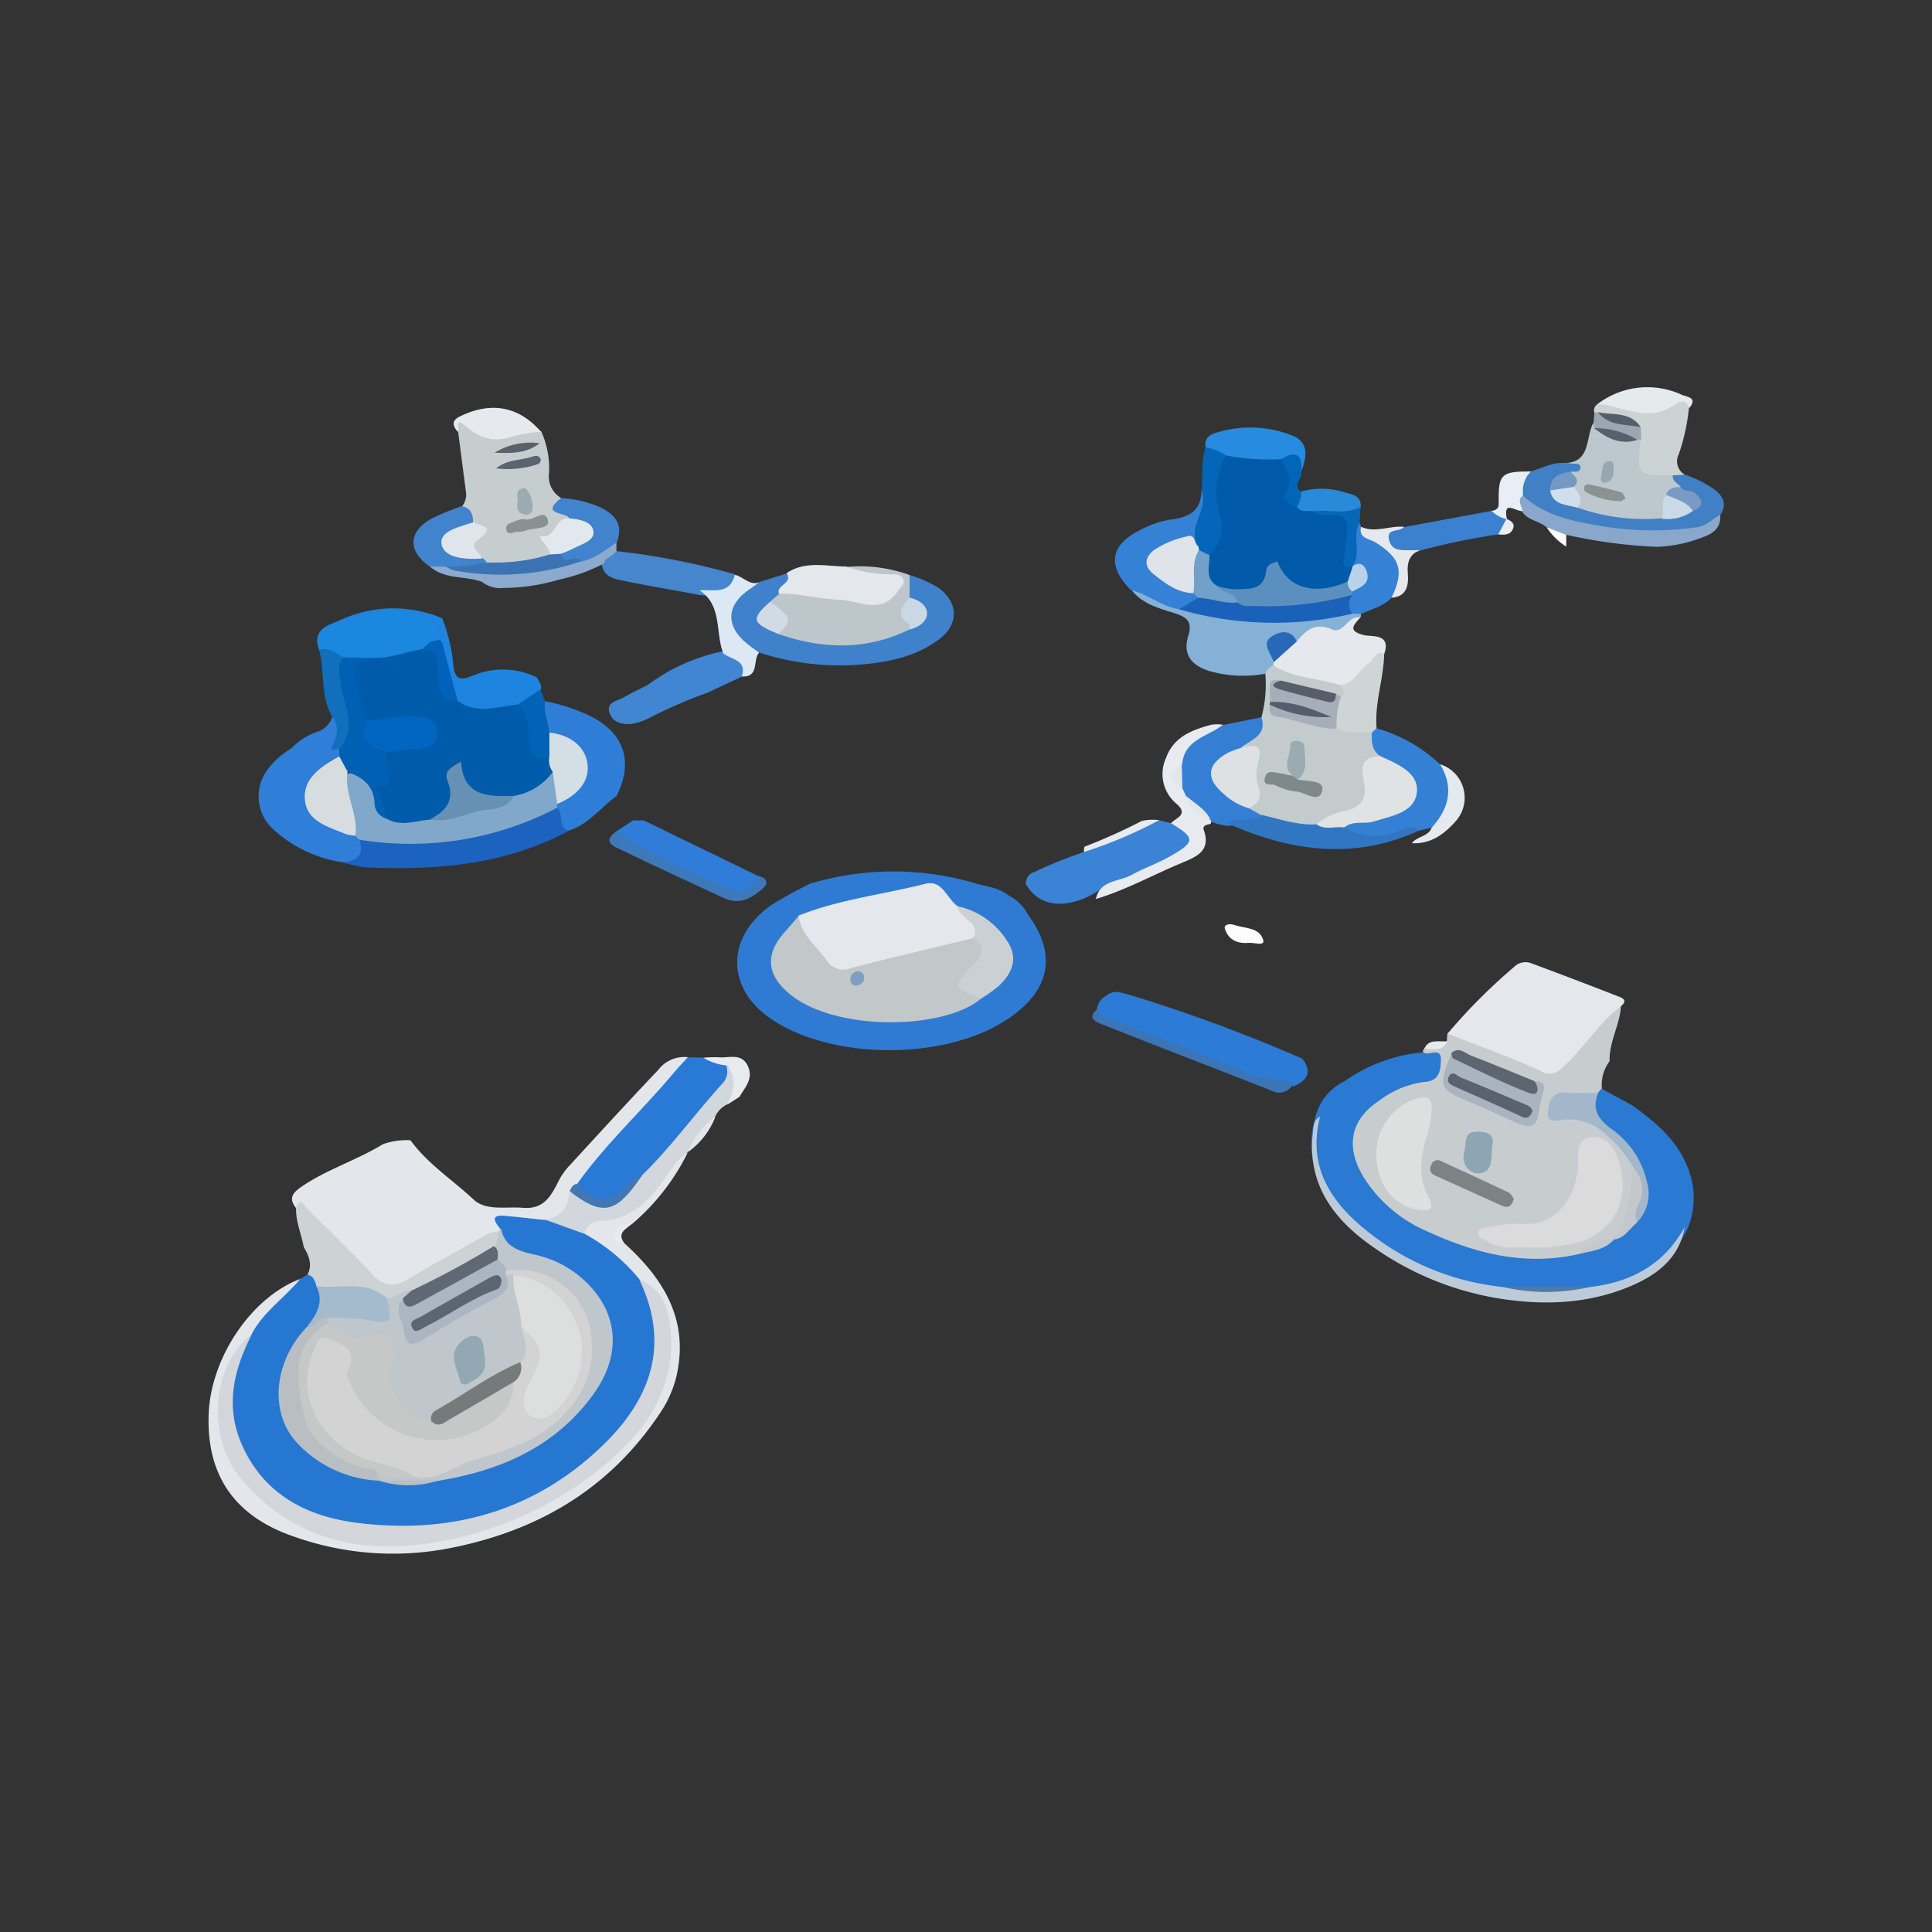 <svg id="Слой_1" data-name="Слой 1" xmlns="http://www.w3.org/2000/svg" viewBox="0 0 250 250"><rect x="0" y="0" width="250" height="250" fill="#333333" stroke="none"/><defs><style>.cls-1{fill:#e3e7eb;}.cls-2{fill:#2f7bd3;}.cls-3{fill:#c3cbcd;}.cls-4{fill:#c5cdcf;}.cls-5{fill:#3f81cb;}.cls-6{fill:#bdc6ca;}.cls-7{fill:#85b1d7;}.cls-8{fill:#3a83d5;}.cls-9{fill:#bcc8cd;}.cls-10{fill:#4180c4;}.cls-11{fill:#347fd4;}.cls-12{fill:#4186d2;}.cls-13{fill:#3581d5;}.cls-14{fill:#e4e8ec;}.cls-15{fill:#2f7dd9;}.cls-16{fill:#ccd3d4;}.cls-17{fill:#e7eaee;}.cls-18{fill:#89a7ca;}.cls-19{fill:#4586cd;}.cls-20{fill:#3b81cf;}.cls-21{fill:#278cdf;}.cls-22{fill:#3581d6;}.cls-23{fill:#4283cd;}.cls-24{fill:#0466b8;}.cls-25{fill:#e6e9ed;}.cls-26{fill:#dce9f4;}.cls-27{fill:#e5eaec;}.cls-28{fill:#8baacd;}.cls-29{fill:#298ad9;}.cls-30{fill:#e5e8ec;}.cls-31{fill:#e7eef5;}.cls-32{fill:#0666b8;}.cls-33{fill:#0165b9;}.cls-34{fill:#9ca6b3;}.cls-35{fill:#c7cdcf;}.cls-36{fill:#e4e7eb;}.cls-37{fill:#297ad6;}.cls-38{fill:#2f7ed7;}.cls-39{fill:#2c7bd6;}.cls-40{fill:#cdd3d5;}.cls-41{fill:#3480d4;}.cls-42{fill:#1b88e0;}.cls-43{fill:#1d85df;}.cls-44{fill:#cfd4d5;}.cls-45{fill:#126fbc;}.cls-46{fill:#e5eaef;}.cls-47{fill:#fcfcfc;}.cls-48{fill:#2a79d2;}.cls-49{fill:#2677d2;}.cls-50{fill:#bfc7cc;}.cls-51{fill:#d2d7dd;}.cls-52{fill:#4277b3;}.cls-53{fill:#2e7ed7;}.cls-54{fill:#3d79b9;}.cls-55{fill:#0163b6;}.cls-56{fill:#c2c7c9;}.cls-57{fill:#cad0d4;}.cls-58{fill:#e0e3e4;}.cls-59{fill:#3176c3;}.cls-60{fill:#dde1e3;}.cls-61{fill:#a5aeb9;}.cls-62{fill:#80898a;}.cls-63{fill:#565e6a;}.cls-64{fill:#9aabb2;}.cls-65{fill:#545d6a;}.cls-66{fill:#3c73b3;}.cls-67{fill:#e2e9ee;}.cls-68{fill:#dee6ec;}.cls-69{fill:#8b9191;}.cls-70{fill:#9aabb1;}.cls-71{fill:#596371;}.cls-72{fill:#59626a;}.cls-73{fill:#d0dbe6;}.cls-74{fill:#cad8e4;}.cls-75{fill:#1a61ba;}.cls-76{fill:#2869b7;}.cls-77{fill:#cadae7;}.cls-78{fill:#d0deee;}.cls-79{fill:#8b9292;}.cls-80{fill:#7a99c3;}.cls-81{fill:#7599c5;}.cls-82{fill:#56616e;}.cls-83{fill:#97a7ae;}.cls-84{fill:#e0e6ea;}.cls-85{fill:#dfe4ea;}.cls-86{fill:#71a1ca;}.cls-87{fill:#555f6b;}.cls-88{fill:#005aaa;}.cls-89{fill:#5a8fbf;}.cls-90{fill:#b8d2e9;}.cls-91{fill:#dadbda;}.cls-92{fill:#dedfdf;}.cls-93{fill:#aab4c0;}.cls-94{fill:#a2b7ca;}.cls-95{fill:#7d8384;}.cls-96{fill:#5c6570;}.cls-97{fill:#8ea6b3;}.cls-98{fill:#c4c8cc;}.cls-99{fill:#1b63bf;}.cls-100{fill:#81a8ca;}.cls-101{fill:#0061b4;}.cls-102{fill:#d7dce1;}.cls-103{fill:#3c75b5;}.cls-104{fill:#a4bacd;}.cls-105{fill:#5f6875;}.cls-106{fill:#005bab;}.cls-107{fill:#0062ba;}.cls-108{fill:#bdcbd9;}.cls-109{fill:#537aa0;}.cls-110{fill:#d3d6db;}.cls-111{fill:#b9bec3;}.cls-112{fill:#d3d3d3;}.cls-113{fill:#c6c8c7;}.cls-114{fill:#acb6c2;}.cls-115{fill:#d4dee5;}.cls-116{fill:#809dc2;}.cls-117{fill:#5a6270;}.cls-118{fill:#6691b4;}.cls-119{fill:#0066c1;}.cls-120{fill:#dddede;}.cls-121{fill:#757b7a;}.cls-122{fill:#92a8b2;}.cls-123{fill:#5c6672;}</style></defs><title>service-it-infrastructure</title><path class="cls-1" d="M38.26,156.27c-1-1.34-.26-2,.85-2.78,3.28-2.2,7.09-3.38,10.44-5.43a9.05,9.05,0,0,1,3.57-.51c2.22,3.07,5.44,5.11,8.15,7.66,1.6,1.51,4.19.9,6.39,1.08,2.9.24,3.75-1.77,4.78-3.77a8.63,8.63,0,0,1,1.37-1.82c3.77-4.11,7.54-8.23,11.38-12.27A4.22,4.22,0,0,1,89,136.8c.24,1.36-.93,1.89-1.61,2.69-4,4.73-8.46,9-12.25,14a2.5,2.5,0,0,0-.92,1.44,4.1,4.1,0,0,1-3.53,3.47c-1.26.17-2.45-.34-3.68-.39-.77,0-1.75-.36-1.88.94a1.33,1.33,0,0,1-.61.83c-3.74,1.81-7.22,4.08-10.89,6-3.19,1.67-3.75,1.59-6.41-.93C44.22,162,41.65,158.7,38.26,156.27Z"/><path class="cls-2" d="M133,118.32c3.68,5,3,9.52-2.07,13.18-8,5.82-23.52,5.86-31.52.09-5.48-4-5.36-10.4.35-14.44a50,50,0,0,1,5.12-2.82,37.46,37.46,0,0,1,21.43,0c1.46.42,3,.54,4.25,1.58A5.48,5.48,0,0,1,133,118.32Z"/><path class="cls-3" d="M163.23,92.83a16.46,16.46,0,0,0,.5-5.66c-.22-.93.36-1.18,1.1-1.29,2.91.78,5.91,1.24,8.71,2.44.6.61,1.14,1.24.24,2a2.81,2.81,0,0,1-1.17,0c-2.19-.49-4.38-1-6.54-1.64-1.9-.25-.87,1.22-1.12,1.93a3.84,3.84,0,0,0,.09.68c2.42,1.84,5.38,1.87,8.17,2.43,1.42.42,3,.1,4.34.8a5.5,5.5,0,0,1,1.14,3.38,3.81,3.81,0,0,0-1.54,3.47c.07,3.15-.45,3.69-3.51,4.44-1.15.28-2.17.91-3.32,1.21-2.42.54-4.66-.25-6.9-1-.7-.33-1.53-.51-1.86-1.35,1.06-2.07.39-4.31.57-6.46.1-1.11-1-.95-1.52-1.41C161,95.21,162.75,94.44,163.23,92.83Z"/><path class="cls-4" d="M59.76,65.55a2.4,2.4,0,0,0,.52-2l-1-7.68c-.18-.68-.39-2.12.57-1.42,3.15,2.3,6.49,1,9.75,1.17a1,1,0,0,1,.45.23,11.79,11.79,0,0,1,1,5.36,3.19,3.19,0,0,0,1.55,3.22c-.64,1.31,1.29,1.65,1.06,2.81-1.41,1.4-2.84,2.79-2.56,5.05a14.26,14.26,0,0,1-7.75,1,3,3,0,0,1-1-.52c-1.14-1.05-2-2.14-.65-3.68.44-.52-.2-.89-.51-1.27A12.07,12.07,0,0,1,59.76,65.55Z"/><path class="cls-5" d="M98.19,75.34l3.6-1.13c1.46,1.33-.54,1.8-.67,2.73A12.54,12.54,0,0,1,100,78.28c-1.63,2-1.57,2.18,1.37,3.42a24.33,24.33,0,0,0,15.73-.51c2.55-1.31,2.55-1.31.16-4.18a2.36,2.36,0,0,1,.48-2.59,16,16,0,0,1,3.7,1.64c2.55,1.84,2.67,4.68.18,6.59-3.1,2.37-6.76,3.08-10.52,3.36a33.45,33.45,0,0,1-12.82-1.56A5.2,5.2,0,0,1,94.07,80C93.9,77.78,95.14,76.38,98.19,75.34Z"/><path class="cls-6" d="M117.7,74.41v2.91c-.55,1.38.65,2.77-.05,4.15-5.55,2.7-11.2,2.56-16.92.57.84-1.7-.49-2.84-1.09-4.17l1.15-1c1-.9,2.22-.62,3.4-.47,2.61.33,5.21.7,7.82,1a3.92,3.92,0,0,0,2-.08c.71-.31,1.55-.74,1.49-1.55s-1.07-.53-1.65-.76c-1.45-.58-3.46.35-4.37-1.64A18.69,18.69,0,0,1,117.7,74.41Z"/><path class="cls-7" d="M164.77,86.11a1.72,1.72,0,0,0-1,1.06,15.8,15.8,0,0,1-7.25-.33c-2.32-.72-3.51-2.12-2.76-4.54.61-2-.3-2.48-1.92-3-2-.63-4.07-1.18-5.45-3,1.06-.69,1.92,0,2.79.45a18.37,18.37,0,0,0,4,1.43,50.9,50.9,0,0,0,21.72.65,1.66,1.66,0,0,1,1.21.56q0,.22,0,.44c-1.65,1.45-3.36,2.55-5.77,2.07-.81-.16-1.32,1-2.16,1.21-3.14-.92-3.4-.72-3,2.31A1.16,1.16,0,0,1,164.77,86.11Z"/><path class="cls-8" d="M150,106.13l1.44.37c1.25,0,2.49.17,2.79,1.58s-.63,2.35-1.86,2.95a42,42,0,0,1-6,2.7c-2.51,0-4.26,1.88-6.46,2.67-3.15,1.14-5.73.49-7.16-2a1.53,1.53,0,0,1,1.08-1.56,60.23,60.23,0,0,1,6.35-2.56h0C143.5,108.82,146.55,107,150,106.13Z"/><path class="cls-9" d="M202.14,59.9c3.74.19,3-3.18,4-5.11a1.79,1.79,0,0,1,.6.32,10.07,10.07,0,0,0,5.38,1.59.88.88,0,0,1,.53.42,1.67,1.67,0,0,1,.13,1c-.5,2,.34,2.87,2.34,2.8a2.79,2.79,0,0,1,1.23.29,2.53,2.53,0,0,1,1.27,1.66c-.27.82-1.34.84-1.62,1.64-.33,1.13-.11,2.52-1.52,3.11a18.86,18.86,0,0,1-10.14-1.25c-.71-.92-.55-2.1-.94-3.12,0-.75-.37-1.45-.4-2.2S202.28,60.41,202.14,59.9Z"/><path class="cls-10" d="M202.14,59.9a6.46,6.46,0,0,1,1.24.08c.41.08,1.19-.12,1.12.57s-.79.42-1.25.5c-.64.82-1.91,1.07-2,2.32.4,1.5,2.31,1.11,2.92,2.33A25.93,25.93,0,0,0,215,67.07c1.08-.83,2.54-.64,3.65-1.36.8-.6.57-1.05-.18-1.49-.46-.27-1.18-.37-1-1.2-.31-.51-1.13-.7-1-1.51.49-.43,1-.25,1.54-.09a14.34,14.34,0,0,1,3.85,1.93c1.18.9,1.61,1.94.76,3.29-.72,1.57-2,2.07-3.66,2.3a36.67,36.67,0,0,1-18.82-2.13c-1.35-.54-2.73-1-3.43-2.48a2.4,2.4,0,0,1,1.09-3.22l.27-.11C199.42,60.63,200.68,59.9,202.14,59.9Z"/><path class="cls-11" d="M161.64,104.6l1.66.93c-1.06,1.88-2.88,1.18-4.45,1.33a8,8,0,0,1-2-.49,3.84,3.84,0,0,1-.62-.34c-1.1-.92-2.17-1.86-3.23-2.83a2.71,2.71,0,0,1-.59-1.41,22.72,22.72,0,0,1-.06-2.79c.25-3.66,3.21-4.26,5.88-5.18l5-1c.75,2.43-1.4,2.89-2.67,3.95a2,2,0,0,1-1,1c-2.63,1.78-2.66,3-.19,4.91C160.12,103.34,161.17,103.62,161.64,104.6Z"/><path class="cls-12" d="M91.54,89.64a59.79,59.79,0,0,0-7.41,3.21,7.87,7.87,0,0,1-2.36.82c-1.2.11-2.49-.11-2.91-1.47s1-1.48,1.83-1.94c1-.6,2.07-1.08,3.12-1.62a24.54,24.54,0,0,1,10-4.42c2.86,1,3.07,1.35,2.2,3.33Z"/><path class="cls-13" d="M152.55,78.82c-2.26-.34-4-1.94-6.2-2.46-3.05-3-2.74-5.77.94-7.64a12.51,12.51,0,0,1,4-1.46c2.4-.28,4.13-1,4.17-3.74a2.44,2.44,0,0,1,.41,3.21c-1.13,1.26-.28,2.46-.51,3.64-1.24.74-2.64-.54-3.93.4-.79.58-2,.7-2.12,1.91s.87,1.53,1.6,2.08a13.39,13.39,0,0,0,3.64,1.71,1,1,0,0,1,.59.84C154.73,78.56,153.61,78.63,152.55,78.82Z"/><path class="cls-14" d="M109.49,73.31a16.46,16.46,0,0,0,5.87,1c.62,0,1.26.05,1.53.67s-.37,1-.69,1.5c-2.12,3.2-5.06,1.19-7.63,1.12s-5.16-.84-7.79-.78c-.37-1.14,1.88-1.31,1-2.65C104.2,72.53,106.89,73.28,109.49,73.31Z"/><path class="cls-15" d="M79.73,107.59l2.2-1.43h1.36L98.2,113.4c-.35,2.2-2,3.16-4.14,2.23-4.34-1.88-8.55-4-12.84-6A2.67,2.67,0,0,1,79.73,107.59Z"/><path class="cls-16" d="M218,61.42l-1.54.09c-4.71,0-4.71,0-4.12-4.65a2.87,2.87,0,0,1-.66-1.19c-1.17-1.73-3.23-1.22-4.82-1.9a3.53,3.53,0,0,1-.57-.4,1,1,0,0,1,.44-1.09,2.21,2.21,0,0,1,1.72-.2c2.83.46,5.63,1.08,8.43-.3.35-.17,2.09-.84,1.67,1a26.51,26.51,0,0,1-1.32,6A2,2,0,0,0,218,61.42Z"/><path class="cls-17" d="M153,102l.5,1.08a12.11,12.11,0,0,0,3.11,3h0a.39.39,0,0,1,0,.55l0,0c-.44.05-1,.22-.87.68,1,2.76-.81,3.51-2.8,4.34-3.72,1.55-7.26,3.52-11.14,4.68.56-2.49,3-2.22,4.62-3.11s3.4-1.51,5-2.42c3.29-1.87,3.27-2.36.1-4.28.66-.69,2.28-1.1.78-2.46a5,5,0,0,1-1.41-6c1-2.74,3.36-3.6,5.85-4.28a5.46,5.46,0,0,1,1.52,0c-1.92,1.53-5,1.88-5.28,5.08A2.31,2.31,0,0,0,153,102Z"/><path class="cls-18" d="M197,64.07c2.86,2.69,6.6,3.39,10.19,4a40.39,40.39,0,0,0,12.35.16c1.35-.18,2-1.07,3.05-1.62.16,1.69-.94,2.46-2.28,2.92a18,18,0,0,1-5.89,1.23,65.56,65.56,0,0,1-11.8-1.57c-1.15.45-1.68-.69-2.54-1-1-.83-2.46-.85-3.17-2.08C195.86,64.84,195.87,64.77,197,64.07Z"/><path class="cls-19" d="M79.73,71.31a94.16,94.16,0,0,1,15.36,3c.36,1.67-.65,2.31-2,2.61a9.82,9.82,0,0,1-2.53.08c-3.33-.66-6.7-1.16-10-1.88-1.17-.25-2.39-.47-2.67-2a1.73,1.73,0,0,1,1.64-1.81Z"/><path class="cls-20" d="M193.87,69.15a88.14,88.14,0,0,0-10.14,2.1c-.36.26-.8.19-1.2.28-1.44.34-2.84.27-3.25-1.39-.52-2.08,1.45-1.48,2.42-1.94L193,66.11c.63.41,1.48.43,2,1.08h0C195.33,68.25,194.7,68.75,193.87,69.15Z"/><path class="cls-21" d="M156,57.88c-.21-1.37.77-1.74,1.77-2a14.79,14.79,0,0,1,9.2.38c2.55.91,2.1,2.85,1.41,4.79-.72-.6-.58-1.35-.38-2.1-.64.73-1.61.74-2.45,1.05a14.19,14.19,0,0,1-6.71-.48C157.86,59.07,156.66,59,156,57.88Z"/><path class="cls-22" d="M176.07,79.46,175,79.38c-1.24-.63-1-1.59-.57-2.58a3.1,3.1,0,0,1,.41-.61c.95-.86,2.19-1.71.18-2.77a1.24,1.24,0,0,1-.31-.63,21.42,21.42,0,0,0,.26-3.21c0-.74-.24-1.76,1-1.92l.15.5a39,39,0,0,1,4.19,3.28c1.88,1.93,1.83,3.89-.24,5.9C179,78.49,177.44,78.83,176.07,79.46Z"/><path class="cls-23" d="M73.69,67.09c-.44-.85-3.91-.45-1.08-2.64a14.64,14.64,0,0,1,5.17,1.24c1.87.92,2.93,2.32,2,4.53-1.15,1.54-2.5,2.77-4.57,2.86-1-.49-2.66.78-2.95-1.27.26-1.11,1.32-1.22,2.11-1.65,1.91-1,1.92-1.16.06-2.4A1.93,1.93,0,0,1,73.69,67.09Z"/><path class="cls-24" d="M156,57.88a6.6,6.6,0,0,1,2.62,1.05,8.2,8.2,0,0,1-.38,3.7,10.15,10.15,0,0,0,.37,4.47c.52,2.09,0,3.82-2,4.88a1.42,1.42,0,0,1-1.7-.6.58.58,0,0,1,.13-.71c-1.52-2.49,1.42-4.7.44-7.16C155.67,61.64,155.38,59.72,156,57.88Z"/><path class="cls-25" d="M70,55.87a19.47,19.47,0,0,0-3.68.6c-2.42.87-4.31.22-6.18-1.4-1.3-1.13-.66.46-.9.81-.68-.78-.84-1.45.28-2C63.55,51.91,67.17,52.58,70,55.87Z"/><path class="cls-26" d="M90.52,76.38c1.78-.11,3.93.61,4.57-2,1.07.22,1.84,1.38,3.1,1-.4.3-.79.61-1.21.88-3,2-3.13,4.74-.35,7,.51.42,1.06.8,1.6,1.19-.88.94.09,3.21-2.24,3.09.7-2.2-1.38-2.16-2.4-3C92.53,81.85,93.51,78.37,90.52,76.38Z"/><path class="cls-27" d="M218.58,52.82c-.37-1.51-1.68-.59-2-.39-2.91,2-5.74.64-8.6,0a11.65,11.65,0,0,0-1.25-.15,10.62,10.62,0,0,1,10.84-1.22C218.38,51.4,219.71,51.43,218.58,52.82Z"/><path class="cls-28" d="M75.11,72.7c1.8-.36,3.18-1.52,4.66-2.48v1.09c-.42.66-1.38.76-1.62,1.6A22.62,22.62,0,0,1,72.34,75a25.74,25.74,0,0,1-7.15,1.08,3.84,3.84,0,0,1-2.81-.78c-2.2-.83-4.81-.27-6.76-2a2.14,2.14,0,0,1,2.11-.56c5.31,1.6,10.6.58,15.9-.13A2.71,2.71,0,0,1,75.11,72.7Z"/><path class="cls-29" d="M168.34,63.61a9.85,9.85,0,0,1,5.73.12c.89.25,2.11.41,2,1.86-1.62,2.14-3.95.9-5.94,1.25A2.79,2.79,0,0,1,167.7,66,2.08,2.08,0,0,1,168.34,63.61Z"/><path class="cls-30" d="M180.06,77.35c1.68-3.5,1.15-5.18-2.1-7.18-.76-.47-2.18-.48-1.85-2,1.86.84,3.72-.18,5.58,0-.51.75-2.39.06-1.94,1.75.37,1.38,1.59,1.28,2.7,1.28h1.27c-1.4.55-1.66,1.65-1.55,3C182.3,75.83,182,77.2,180.06,77.35Z"/><path class="cls-31" d="M195,67.19a4.16,4.16,0,0,1-2-1.08c.54-.08.94-.27.93-.93-.06-3.85.28-4.18,4.17-4.17a3.52,3.52,0,0,0-1,3.06c-.89.65-.16,1.37-.09,2.06C196.15,66.22,194.44,64.59,195,67.19Z"/><path class="cls-32" d="M169.89,66.16c2-.25,4.19.48,6.16-.57l-.1,2.08c-1.12,1.76.39,4-1.08,5.72-.25.38-.56.67-1,.26a1.84,1.84,0,0,1-.5-1.63c.44-2.72.32-5-3.27-5.2C169.92,66.8,169.85,66.43,169.89,66.16Z"/><path class="cls-33" d="M168.34,63.61a3.28,3.28,0,0,1-.5,2c-1.29.3-2.35-.61-2-1.49.67-1.69-.23-3.15-.08-4.71,1.92-1.15,2.82-.65,2.64,1.62C168.64,61.9,167.15,62.72,168.34,63.61Z"/><path class="cls-17" d="M150,106.13a58.59,58.59,0,0,1-9.74,4.12c0-.25,0-.68.14-.71a74.69,74.69,0,0,0,7.35-3.31A6.37,6.37,0,0,1,150,106.13Z"/><path class="cls-34" d="M206.32,53.37a1.81,1.81,0,0,1,.47,0c1.69,1.07,3.85.81,5.52,1.93l.06,1.59h-.48a28.44,28.44,0,0,1-5.6-1.5l-.1-.62Z"/><path class="cls-35" d="M208.28,137.31a5.19,5.19,0,0,0-1,3.56c.16.47-.12.72-.48.92-1.22.46-2.51.18-3.76.33-.79.09-1.65.28-1.68,1.21,0,1.14,1,.93,1.69,1,4.38.34,7,3,8.61,6.77-.06,3.19,0,6.42-2.31,9a2.05,2.05,0,0,1-.56.53,18.84,18.84,0,0,0-4.7,2.22c-4.68,1.62-9.26.51-13.77-.7-5-1.34-9.56-3.52-13-7.58-4.62-5.46-3.54-10.71,2.88-13.84a37.58,37.58,0,0,1,3.78-1.51c1.9-.68,1.94-1.21.34-2.73a.53.53,0,0,1-.1-.71h0c.86-.77,2.18-.19,3-1l.06-1c.74-.67,1.43-.16,2.12.1,3.1,1.19,6.21,2.36,9.23,3.71,1.76.79,2.8.35,4-.88,1.56-1.58,2.91-3.33,4.43-4.94.71-.76,1.33-1.86,2.69-1.6C209.62,132.6,208.21,134.8,208.28,137.31Z"/><path class="cls-36" d="M209.82,130.15c-3,2.22-4.9,5.59-7.72,8.05a2.09,2.09,0,0,1-2.79.36c-3.91-1.79-8-3.23-12-4.8a73.44,73.44,0,0,1,8.58-8.61,2.1,2.1,0,0,1,2.13-.55q5.69,2.11,11.35,4.32C209.92,129.12,210.64,129.42,209.82,130.15Z"/><path class="cls-37" d="M74.68,153.2c3.69-5.18,8.4-9.48,12.46-14.33.6-.71,1.24-1.38,1.87-2.07l1.91.06c1.07.37,2.28.17,3.28.81a2,2,0,0,1-.09,2.6c-3.66,4.23-6.76,8.95-11.16,12.51a13.67,13.67,0,0,0-2.11,1.81,4.46,4.46,0,0,1-6.29-.48h0C74.28,153.8,74.44,153.47,74.68,153.2Z"/><path class="cls-38" d="M44.48,111.6a16.87,16.87,0,0,1-9.3-4.46,5.73,5.73,0,0,1-.48-7.65,10.22,10.22,0,0,1,3-2.65,8.27,8.27,0,0,1,3.53-2.2A3.05,3.05,0,0,0,43,92.77c1.26.4,1.12,1.43,1,2.39-.06.63-.48,1.25.1,1.84a1.32,1.32,0,0,1,0,1c-.85,1.08-2.1,1.72-3,2.79-1.55,1.89-1.44,3.19.43,4.81,1.33,1.15,3,1.47,4.55,2.27a2.55,2.55,0,0,1,.77.86C47.58,111.38,47.58,111.38,44.48,111.6Z"/><path class="cls-39" d="M145.29,128.51l.5.11A204.14,204.14,0,0,1,168.53,137c1.26,1.66.68,2.77-1.06,3.54-4.6.3-8.51-2-12.55-3.6-3.69-1.44-7.41-2.83-11-4.46-.83-.37-1.88-.42-2-1.63a2.24,2.24,0,0,1,1.23-2A2.09,2.09,0,0,1,145.29,128.51Z"/><path class="cls-40" d="M39.8,164.92c.66-1.3.16-2.43-.49-3.54-.32-1.71-1.06-3.33-1-5.11.66-1.55,1.15-.11,1.45.18,2.81,2.72,5.66,5.4,8.27,8.3,1.64,1.82,3.06,1.87,5,.65,3-1.82,6-3.46,9.06-5.15a4.83,4.83,0,0,1,2.35-.91c.66.78.34,1.5-.14,2.21a48.23,48.23,0,0,1-11,6.11c-1.16.2-2.19,1-3.45.73-2.66-1.81-5.81-.8-8.66-1.5A2.41,2.41,0,0,1,39.8,164.92Z"/><path class="cls-30" d="M167.81,83c1.17-1.45,2.38-2.5,4.49-1.57,1.58.7,2.11-1.88,3.72-1.52-.88,1-1.68,1.74.51,2.28,1,.24,3.49-.25,2.6,2.39-1.15,1.08-2.14,2.31-3.33,3.33-.65.56-1.25,1.46-2.33.76-2.88-.93-6-.89-8.71-2.56a.92.92,0,0,0,0-.42C165.39,84.34,166,83,167.81,83Z"/><path class="cls-41" d="M185.26,107.1l-1.6.37c-2.12-.36-3.74,1.45-5.9,1.27-1.43-.12-2.69-.25-3.7-1.32-.35-1.52.89-1.32,1.68-1.44a13.29,13.29,0,0,0,5.69-1.92c1.47-1,1.45-2,.34-3.36-.92-1.09-2.58-1.35-3.12-2.83-1.16-.74-1.19-1.89-1.13-3.07,0-.45.13-.67.6-.56a19.73,19.73,0,0,1,8.21,4.66C189,101.66,188.46,105.6,185.26,107.1Z"/><path class="cls-42" d="M41.3,84.11c-.88-2.36.68-3.1,2.45-3.71,3.12-.73,6.22-1.53,9.48-1.22,2.75.27,3.65,1.34,3.12,3.84a3.58,3.58,0,0,1-1.65,1.46,17.47,17.47,0,0,1-6.6,1.32,24,24,0,0,1-3.16-.18A15.72,15.72,0,0,1,41.3,84.11Z"/><path class="cls-43" d="M55.7,83.05c1-1.68.34-2.68-1.35-3.24a9,9,0,0,0-6-.09,11.2,11.2,0,0,1-4.64.68A16.27,16.27,0,0,1,57.22,80a22.42,22.42,0,0,1,1.44,6.08c.21,1.85.89,2,2.45,1.38a10,10,0,0,1,8.39.21c.18.5.66.91.47,1.52-.61,1.54-2,2-3.38,2.59-2.58.66-5.16,1.37-7.52-.61A19.54,19.54,0,0,1,57.37,86,3.83,3.83,0,0,0,55.7,83.05Z"/><path class="cls-44" d="M178.13,94.23l-.6.56c-1.53-.09-3.12.33-4.57-.5a2.8,2.8,0,0,1,.34-3.95l.19-.14c.79-.52.14-1,0-1.53,1.73-.28,2.36-2,3.62-2.84.65-.45.87-1.66,2-1.25C179.06,87.82,177.85,90.94,178.13,94.23Z"/><path class="cls-23" d="M57.67,73.31H55.61c-2.87-2-2.82-4.49.22-6.2a33.28,33.28,0,0,1,3.93-1.61c1.13.22,1.43,1,1.46,2-.37.9-1.31,1-2,1.47-.48.31-1.21.51-1.06,1.26s.81.82,1.36,1c.95.35,2,.28,2.88.94l.54.48C61.33,74.43,59.46,73.53,57.67,73.31Z"/><path class="cls-45" d="M41.3,84.11c1.27-.44,2.15.44,3.14.93a30.41,30.41,0,0,0,1.2,7.25,3.72,3.72,0,0,1-1.75,4.59c-1.1.21-1.17.17-.88-.41.64-1.25.92-2.46,0-3.7C41.41,90.09,42.06,87,41.3,84.11Z"/><path class="cls-46" d="M185.26,107.1c2.26-2.49,2.9-5.19,1.08-8.21a4.55,4.55,0,0,1,2.16,7.22c-1.53,1.77-3.29,3.13-5.8,3C183.34,108.2,184.82,108.29,185.26,107.1Z"/><path class="cls-17" d="M94,137.87a7.12,7.12,0,0,1-3-1,14.89,14.89,0,0,1,2-.06c1.34.13,3-.63,3.8,1.2.71,1.6-.41,2.7-1.1,3.91l-1.55,1c-.69-.92.2-1.7.2-2.55S94.77,138.61,94,137.87Z"/><path class="cls-47" d="M161.68,122c-1.34.13-2.71-.22-3.19-1.86-.14-.49.6-.66,1.16-.47,1.38.48,3.29.3,3.8,1.93C163.72,122.44,162.49,122,161.68,122Z"/><path class="cls-47" d="M200.13,68.22l2.54,1v1.51A8.21,8.21,0,0,1,200.13,68.22Z"/><path class="cls-31" d="M193.87,69.15l1.06-2c.58.22,1.13.57.86,1.25C195.45,69.27,194.63,69.23,193.87,69.15Z"/><path class="cls-17" d="M187.28,134.73c-.62,1.47-1.93.93-3,1C184.9,134.34,186.2,134.87,187.28,134.73Z"/><path class="cls-48" d="M174,139.9a20.8,20.8,0,0,1,10.19-3.73c.68.54,2.36-.82,2.26,1.07-.07,1.3-.16,2.66-2.19,2.77a12.17,12.17,0,0,0-5.79,2.41c-3.77,2.49-4.4,6-2,9.94a18.08,18.08,0,0,0,8,6.88c6.26,2.92,12.75,4.62,19.72,3.06,1.5-.73,3.08-1.28,4.62-1.9h0a28.26,28.26,0,0,1,2.7-2.77c2.1-2.36.95-6.64-1.38-9.21a21,21,0,0,0-2.75-2.61c-2-1.54-2.06-2.15-.62-4.38l.47-.57,3.95,2.15c3.33,2.38,6.39,5,7.58,9.14a10.25,10.25,0,0,1-.34,6.72c-2.63,5.6-7.46,7.72-13.24,8.34H195c-9.15-1-17.06-4.5-22.8-12a11.55,11.55,0,0,1-2-10.63A7,7,0,0,1,174,139.9Z"/><path class="cls-49" d="M39.8,164.92c.78.22,1,.88,1.14,1.54,1.45,1.94,1.36,2.72-.63,5.41A12.49,12.49,0,0,0,37,178.09c-.88,5.16.81,8.38,5.72,11a21.11,21.11,0,0,0,6,2,5.31,5.31,0,0,1,.75.2,24,24,0,0,0,7-.08,37.39,37.39,0,0,0,16-7,16.73,16.73,0,0,0,5-6.68,9.6,9.6,0,0,0-4.1-12.59,18.4,18.4,0,0,0-5.67-2.29c-2-.44-3.14-1.52-3-3.69-.82-1-1.19-1.8.68-1.63,1.66.15,3.32.35,5,.52a10.21,10.21,0,0,1,5.38,1.41c3.14,1.37,5.35,3.84,7.49,6.39,3.71,7.22,2.12,13.83-2.85,19.65C73.26,193.66,63.94,197.68,53,198c-4.27.11-8.49,0-12.55-1.68-4.69-2-8.3-4.91-10.18-9.78s-.78-9.36,1.45-13.76c1.58-3.14,4.35-5.13,7-7.21Z"/><path class="cls-50" d="M64.84,158.92c.43,2.55,2.47,3,4.51,3.47a13.71,13.71,0,0,1,5.88,2.95c4.77,4.14,5.39,9.75,1.57,15.05-4.92,6.83-12,9.89-20,11.21a24.61,24.61,0,0,1-7.69,0h0c-.64-.4-1.07-.86-.49-1.62a18.43,18.43,0,0,0,5,.43c3,.59,5.37-1.43,8-2.23,3.55-1.08,7.14-2.11,10.07-4.74,4.34-3.9,5.67-8.88,3.05-14-1.83-3.62-5.42-4.33-9.09-4.64a3,3,0,0,1-1.7-3.39,3.28,3.28,0,0,0,.53-2Z"/><path class="cls-51" d="M75.68,159.67l-5.19-1.86c2.15-.3,3.07-1.65,3.2-3.7,3.67,2.12,6.85,1.86,9.3-1.93,3.81-3.72,6.93-8.05,10.51-12a2.18,2.18,0,0,0,.45-2.34c1.58,1.65,1,3.36.14,5.07a3.28,3.28,0,0,0-1.53,1.54c-1.22,1.52-2.38,3.08-3.58,4.61h0c-1.41,1.77-2.84,3.55-4.07,5.44a8.58,8.58,0,0,1-6,3.82A14.22,14.22,0,0,0,75.68,159.67Z"/><path class="cls-52" d="M83,152.19l-.58.84c-2.85,4-4.68,4.27-8.72,1.09.26-.38.37-.92,1-.91,2.21,2.44,4,2.56,6.14.49C81.45,153.08,81.89,152.14,83,152.19Z"/><path class="cls-53" d="M79.78,103c-2.07,1.5-3.63,3.7-6.2,4.49-1.72-.27-1.57-1.69-1.78-2.89a1.71,1.71,0,0,1,.17-.71,6,6,0,0,1,.9-.87c3.59-3.24,3.32-5.24-1-7.56a2.79,2.79,0,0,1-1.2-.88c-.56-1.26-1.16-2.52-.13-3.84a23.47,23.47,0,0,1,6,2C80.79,94.91,82,98.62,79.78,103Z"/><path class="cls-54" d="M79.73,107.59c4.51,3.18,9.68,5.1,14.6,7.47,1.65.8,3.13.12,3.86-1.71,1,.26,1.31.92.53,1.61-1.44,1.26-3,2.2-5.07,1.24-4.41-2.07-8.85-4.07-13.22-6.21C79.6,109.59,77.76,109,79.73,107.59Z"/><path class="cls-55" d="M70.52,90.75c-.22,1.41.47,2.69.55,4.05a2.77,2.77,0,0,1,.34,3c-1.76,1.24-3,.92-3.4-1.14-.38-1.81-.87-3.6-1.08-5.45l3-2Z"/><path class="cls-56" d="M127,129.18c-4.72,4.07-18.81,4.38-24.81-.55-3-2.46-3.24-5.17-.61-8.06.61-.68,1.2-1.38,1.79-2.08a35.51,35.51,0,0,1,3.21,4.28,3.79,3.79,0,0,0,4.42,1.58c4.22-1,8.47-2,12.65-3.14a5.63,5.63,0,0,1,2.26-.32c1.73,1.12,2.27,2.67.88,3.8C124.52,126.51,125,127.77,127,129.18Z"/><path class="cls-36" d="M125.84,121.42c-5.23,1.27-10.48,2.48-15.69,3.84a2.56,2.56,0,0,1-3.12-.9c-1.32-1.9-3.37-3.35-3.69-5.88,5.28-2.11,10.94-2.73,16.41-4.12,2.18-.55,2.75,1.86,4.1,2.85a15,15,0,0,1,2.26,1.92C126.76,120,127,120.79,125.84,121.42Z"/><path class="cls-57" d="M125.84,121.42a1.44,1.44,0,0,0-.15-2l-.15-.11c-.64-.61-1.44-1.11-1.68-2.06a10.12,10.12,0,0,1,6.44,4.48c1.35,1.94,1,3.94-1.08,5.87a19.15,19.15,0,0,1-2.24,1.6c-3.87-1.45-3.82-1.4-.7-4.74C127.15,123.51,127.63,122.19,125.84,121.42Z"/><path class="cls-58" d="M178.65,97.86c2.16,1,5,2.12,4.69,4.7s-3.22,3-5.49,3.72c-1.29.42-2.75-.17-3.89.79-1.31.84-2.58,1.28-3.6-.41a7.34,7.34,0,0,1,3.06-1.58c2.73-.57,3.61-1.52,3-4.35C176,98.66,176.7,97.89,178.65,97.86Z"/><path class="cls-59" d="M170.36,106.67c1.12.8,2.41.21,3.6.41a7.7,7.7,0,0,0,7.53.18,1.91,1.91,0,0,1,2.17.2c-8.5,3.9-16.8,2.7-25-1,1.46-.71,3.25.14,4.64-1C165.65,106,167.92,106.81,170.36,106.67Z"/><path class="cls-60" d="M161.64,104.6a8,8,0,0,1-3.29-1.87c-2.39-2-2.17-3.84.56-5.33a12.39,12.39,0,0,1,1.65-.62c1.62-.39,3-.68,2.23,1.92a5.71,5.71,0,0,0,.09,3.27C163.35,103.41,162.64,104,161.64,104.6Z"/><path class="cls-61" d="M173.49,90.2a11.24,11.24,0,0,0-.53,4.09c-2.73.06-5.19-1.21-7.84-1.57-.92-.13-.87-.87-.8-1.56,2-.06,3.84,1,5.69,1.13-1.81-.42-3.75-.85-5.65-1.46-.14-2.91-.14-2.91,1.47-2.76a9.52,9.52,0,0,0,7,1.69Z"/><path class="cls-62" d="M167.94,100.88c1.21.28,3.48,0,3.16,1.43-.4,1.77-2.27.13-3.48.1a7.54,7.54,0,0,1-2.63-.82c-.49-.21-1.63.25-1.3-1,.25-.91,1-.7,1.68-.58s1.31.27,2,.4C167.63,100.46,167.74,100.73,167.94,100.88Z"/><path class="cls-63" d="M172.86,89.76c0,.66-.12,1.27-1,1.07q-3.07-.73-6.11-1.58c-1.35-.38-1.26-.82,0-1.18Z"/><path class="cls-64" d="M167.94,100.88l-.61-.44c-1.56-1.23-.3-2.73-.34-4.1,0-.41.6-.51,1-.45a.82.82,0,0,1,.81.81C168.78,98.13,169.37,99.73,167.94,100.88Z"/><path class="cls-65" d="M164.35,90.83c2.82-.12,5.37.86,7.91,1.95a16.51,16.51,0,0,1-8-1.62A1,1,0,0,0,164.35,90.83Z"/><path class="cls-66" d="M57.67,73.31a19.76,19.76,0,0,0,5.26-.54,23.94,23.94,0,0,0,8.13-1,1.11,1.11,0,0,1,1.5-.1c.29,1.72,2.05-.16,2.55,1A32.71,32.71,0,0,1,58.8,73.82,5.59,5.59,0,0,1,57.67,73.31Z"/><path class="cls-67" d="M72.56,71.66l-1.5.1c.08-1-.84-1.39-1.25-2.42,2.14.56,1.9-2.5,3.88-2.26,1.3.11,2.93.42,3.1,1.67S75.2,70.43,74.14,71A12.94,12.94,0,0,1,72.56,71.66Z"/><path class="cls-68" d="M62.39,72.29h-.25c-2,.11-4.68-.09-5-1.86s2.4-2.24,4.08-2.85c1.11.46,3,.59.68,2.23C60.53,70.79,62.16,71.47,62.39,72.29Z"/><path class="cls-69" d="M66.76,68.82c-.75.25-1.15.28-1.26-.31A.67.67,0,0,1,66,67.7h0c.63-.22,1.37-.65,1.92-.5,1.06.29,2.66-1.58,3,.22.19,1.08-1.87.85-2.9,1.24A4.08,4.08,0,0,1,66.76,68.82Z"/><path class="cls-70" d="M68,63.17a3.47,3.47,0,0,1,.91,2.6.79.79,0,0,1-1,.8c-1.42-.24-.82-1.41-.94-2.21C66.89,63.75,67,63.16,68,63.17Z"/><path class="cls-71" d="M64.2,60.61c1.46-1.21,3.2-1,4.78-1.55.41-.13.87-.1,1,.44a.66.66,0,0,1-.34.55A12.41,12.41,0,0,1,64.2,60.61Z"/><path class="cls-72" d="M64,58.58a8.94,8.94,0,0,1,5.83-1.23C68.1,58.74,66.05,58.65,64,58.58Z"/><path class="cls-73" d="M99.65,77.87c2.81,2,2.91,2.33,1.09,4.17C97.26,80.65,97.12,80.09,99.65,77.87Z"/><path class="cls-74" d="M117.65,81.47c0-.25.07-.65-.05-.73-1.79-1.21-.88-2.31.1-3.41,1.12.26,2.22.92,2.26,2S118.86,81.21,117.65,81.47Z"/><path class="cls-75" d="M175,77a1.92,1.92,0,0,0,0,2.41,44.24,44.24,0,0,1-22.44-.57l2.5-1.49c1.74-1.07,3.44.14,5.17.06a34,34,0,0,0,11.88-.53C173.05,76.66,174.06,76.13,175,77Z"/><path class="cls-76" d="M167.81,83l-3,2.7c-.28-1.11-1.64-2.4-.32-3.3C165.3,81.81,167,81.22,167.81,83Z"/><path class="cls-77" d="M219.06,66.11a5.53,5.53,0,0,1-4.07,1c.57-.94-.24-2.15.59-3C217.34,63.71,218.68,64.1,219.06,66.11Z"/><path class="cls-78" d="M204.12,65.71c-1.36-.46-3.15-.25-3.54-2.25.93-.78,1.88-1.35,3.06-.47C204.21,63.83,205,64.61,204.12,65.71Z"/><path class="cls-79" d="M210.33,64.48c-.23.14-.45.39-.66.38a9.86,9.86,0,0,1-4.51-1.22A.71.71,0,0,1,205,63a.67.67,0,0,1,.55-.35q2.2.49,4.37,1.09A5.52,5.52,0,0,1,210.33,64.48Z"/><path class="cls-80" d="M219.06,66.11c-.84-1.24-2.24-1.53-3.48-2.08.32-.92,1.1-1,1.89-1,.42.69,1.3.33,1.79.73C220.27,64.57,220.7,65.46,219.06,66.11Z"/><path class="cls-81" d="M203.64,63l-3.06.47c0-1.79,1.19-2.26,2.67-2.41C203.79,61.62,204.53,62.14,203.64,63Z"/><path class="cls-82" d="M206.29,55.41a10.63,10.63,0,0,1,5.6,1.5C209.7,57.64,207.94,56.71,206.29,55.41Z"/><path class="cls-83" d="M207.66,62.47c-.65-.06-.55-.47-.45-.9.16-.72,0-1.71.93-1.9.71-.14.68.59.67,1.08C208.81,61.57,208.63,62.29,207.66,62.47Z"/><path class="cls-84" d="M153,102c-1.78-1-1.86-2-.08-3.06Z"/><path class="cls-84" d="M156.62,106a4,4,0,0,1-3.11-3C154.64,104,155.94,104.68,156.62,106Z"/><path class="cls-85" d="M155.06,70.67l.1.52c.07,1.9.69,3.87-.74,5.57-2.07-.06-3.63-1.25-5.14-2.46-1.28-1-1.2-2.15.08-3.15a12.66,12.66,0,0,1,4.18-1.73C154.77,69,154.45,70.39,155.06,70.67Z"/><path class="cls-86" d="M154.41,76.76c.36-1.84-.4-3.83.74-5.57l1.36.64c.89,1.06.16,2.79,1.54,3.65.81.85,2.34.87,2.66,2.28a.94.94,0,0,1-.14.19.36.36,0,0,1-.42,0c-1.75.21-3.38-.52-5.09-.6Z"/><path class="cls-87" d="M212.3,55.27c-1.92-.42-4.1-.07-5.52-1.93C208.71,53.74,211,53.24,212.3,55.27Z"/><path class="cls-88" d="M157.6,75.88c-1.78-1-1.06-2.61-1.09-4.05a4.93,4.93,0,0,0,1.25-5.46,10.07,10.07,0,0,1,.87-7.44,28.72,28.72,0,0,0,7.12.48c.55,1.4,1.89,2.54.58,4.38-.67.94.76,1.37,1.49,1.82.53.75,1.36.42,2.06.55l.19.17c1.27.89,3.43-.6,4.11,1.11.47,1.19-.2,2.79-.15,4.2,0,.57-.83,1.87.84,1.74l.18-.1c.57.86.13,1.58-.34,2.29-3.44,2.15-7.65,1.45-9.79-1.86-.75,1.44-1.55,2.7-3.19,3.07S159,76.3,157.6,75.88Z"/><path class="cls-89" d="M157.6,75.88a11.11,11.11,0,0,0,2.24.37c1.74-.06,3.72.2,4-2.39.09-.79.77-1,1.45-1.22,1.29,3.48,4.81,4.49,9.09,2.62a1.18,1.18,0,0,1,.61,1.28,3.44,3.44,0,0,1,0,.43,41.16,41.16,0,0,1-12.45,1.45c-.82-.06-1.71.23-2.39-.49C159.87,76.54,158.2,76.88,157.6,75.88Z"/><path class="cls-90" d="M175,76.54a1.42,1.42,0,0,1-.61-1.28l.66-2c1-.73,1.62,0,1.84.8C177.31,75.59,176,76,175,76.54Z"/><path class="cls-91" d="M196.57,161.37a6.59,6.59,0,0,1-4.32-.85c-.41-.28-1.09-.41-1-1s.7-.64,1.22-.7a20.8,20.8,0,0,1,4.28-.47c4.85.5,7.19-3.8,7.44-7.31.11-1.57-.43-3.71,1.81-3.88s3.12,1.79,3.62,3.65c1.46,5.37-1.72,9.73-7.38,10.34A22.65,22.65,0,0,1,196.57,161.37Z"/><path class="cls-92" d="M178.09,149.33a7.5,7.5,0,0,1,5.08-7.13c1.71-.62,2.24.08,2.06,1.65a17,17,0,0,1-.61,3.24c-.86,2.66-1.15,5.25.24,7.85.63,1.18.56,1.87-1.21,1.63C180.4,156.14,178.09,153.29,178.09,149.33Z"/><path class="cls-93" d="M198.54,139.89c.92,0,1.48.33,1.17,1.41a18.23,18.23,0,0,0-.61,2.72c-.25,2.05-1.4,1.94-2.85,1.29-2-.9-4-1.84-6-2.68-4.07-1.7-4.19-2-2.42-6.36,2.91,1.59,6,2.7,9.06,4C197.51,140.57,198.16,140.81,198.54,139.89Z"/><path class="cls-94" d="M206.81,141.44c-.83,2-.09,3.3,1.64,4.6a11.41,11.41,0,0,1,4.69,7,5.3,5.3,0,0,1-1.31,5.13,1,1,0,0,1-.52-1.45c.74-1.88.42-3.75.06-5.64a16.71,16.71,0,0,0-3.55-4.26,6.88,6.88,0,0,0-5.51-1.93c-.74.1-2.2.55-2-1,.12-1.17.39-2.61,2.21-2.53C203.94,141.47,205.38,141.43,206.81,141.44Z"/><path class="cls-95" d="M195.89,155.11c-.27,1-.75,1.27-1.56.9l-8.55-3.86c-.62-.28-.92-.71-.57-1.42a.85.85,0,0,1,1.06-.57l.18.08c2.92,1.34,5.84,2.67,8.74,4.06C195.52,154.45,195.71,154.89,195.89,155.11Z"/><path class="cls-96" d="M198.54,139.89c.67.89.59,2-.6,1.57-3.38-1.27-6.62-2.94-9.89-4.49-.16-.07-.17-.46-.25-.7,1-.89,1.74,0,2.52.31C193.08,137.63,195.8,138.78,198.54,139.89Z"/><path class="cls-97" d="M189.42,149.1c.46-.74-.32-2.68,1.72-2.67.88,0,2.3.17,2,1.63s.27,3.39-1.54,3.76C190.62,152,189.08,151.19,189.42,149.1Z"/><path class="cls-98" d="M211.38,151.13a4,4,0,0,1,.67,4.63,2.74,2.74,0,0,0-.21,2.45c-1,.76-1.56,2-3,2.19C210.69,157.58,210.77,154.29,211.38,151.13Z"/><path class="cls-98" d="M208.86,160.39c-1.23,1.39-3,1.49-4.62,1.9C205.54,161.08,206.92,160.07,208.86,160.39Z"/><path class="cls-1" d="M75.68,159.67A1.91,1.91,0,0,1,77.63,158c4.67-.12,6.94-3.42,9.23-6.71A6.58,6.58,0,0,1,89,149.13a28.89,28.89,0,0,1-7.17,9.22c-1,.61-3.19.71-1,2.56,5.12,4.64,8.39,10,6.68,17.27A14.74,14.74,0,0,1,85.31,183C78.74,192.79,69.4,198.19,58,200.37a38.26,38.26,0,0,1-20-1.55C30.45,196.24,26.71,191,27,183c.27-7.34,5.55-15.14,11.84-17.5-2,2.44-4.77,4.25-6.28,7.14-6.25,8.43-4.4,17,3.9,22.63a24.82,24.82,0,0,0,18.3,3.81c10.91-1.75,20.63-6,27.58-15,3.87-5,5.47-10.58,2-16.63a4.69,4.69,0,0,0-1.61-1.92A24.24,24.24,0,0,0,75.68,159.67Z"/><path class="cls-1" d="M89,149.09a10.33,10.33,0,0,1,3.58-4.61A10,10,0,0,1,89,149.09Z"/><path class="cls-17" d="M80.79,160.87c-.83-.07-1.62-.44-1.41-1.33.28-1.18,1.43-1.19,2.43-1.23C81.15,159,79.73,159.46,80.79,160.87Z"/><path class="cls-99" d="M72.08,104.53c.93.77.06,2.45,1.49,3-8.29,4.42-17.24,5.14-26.39,4.69a16,16,0,0,1-2.71-.6c1.71-.28,2.75-1,2-3a2.44,2.44,0,0,1,2.36-.53,38.85,38.85,0,0,0,20.34-3C70.11,104.74,71,104.11,72.08,104.53Z"/><path class="cls-100" d="M72.08,104.53a40.88,40.88,0,0,1-25.6,4.12l-.52-.5c-1-2.55-2-5.11-1.38-7.93,2.16-.62,3.42,0,4.05,1.94.38,1.19.41,2.57,1.83,3.16,1.75.93,3.51.08,5.27.06a26.68,26.68,0,0,0,10.43-2.72c1.42-.8,3.06-1.23,4.15-2.58a1,1,0,0,1,1.41-.1l.1.1c.6,1.3,1.23,2.59.25,4Z"/><path class="cls-101" d="M50.07,105.95a2.1,2.1,0,0,1-1.61-2.05c-.12-2.29-1.57-3.33-3.48-4a1.49,1.49,0,0,1-1.08-2v-1c2.39-2.77.56-5.63.19-8.46-.15-1.15-.57-2.34.36-3.38l3.56.08c-2.3,2.64-.51,5.31-.06,8-.86,2.42,1.45,3,2.53,4.25.16,1.46.93,3,0,4.37-.69,1-.75,1-.53,1.62C50.23,104.18,50.71,105,50.07,105.95Z"/><path class="cls-102" d="M43.9,97.87l1.08,2c-.49,2.85,1.42,5.42,1,8.27a5.41,5.41,0,0,1-1.24-.21c-2.25-.94-5.06-1.63-5.29-4.47S41.65,99.15,43.9,97.87Z"/><path class="cls-103" d="M167.33,140.25a2,2,0,0,1-2.67.94l-.12-.06c-7.24-2.85-14.51-5.63-21.74-8.5-.89-.35-2.42-.9-.61-2.18.06.42.11.9.56,1.07,6.27,2.45,12.59,4.77,18.78,7.38C163.45,139.71,165.49,139.45,167.33,140.25Z"/><path class="cls-50" d="M50.06,168c1.16,0,2-1.11,3.19-1,.1.66-.35,1.07-.67,1.55a2.22,2.22,0,0,0-.11,1.73c.48,2.87.7,2.93,3.32,1.6,2.35-1.2,4.53-2.71,6.87-3.91a4.86,4.86,0,0,0,2.83-3.25,1.41,1.41,0,0,1,1.1.1,33.88,33.88,0,0,1,1.67,6.79c.25,1.58.9,3.18-.25,4.69-4.14,2.54-8.57,4.62-12.3,7.8a2.9,2.9,0,0,1-4.14-1.77c-.79-2.13-2.39-4.05-1.58-6.72.48-1.59-.86-2.31-2.35-2-2.56.56-4.21-.56-5.43-2.64a.82.82,0,0,1,.28-.68,5.9,5.9,0,0,1,4.22-.32C48.62,170.53,49.76,170.09,50.06,168Z"/><path class="cls-104" d="M50.06,168c.8,3.11.46,3.49-2.62,2.78a29.14,29.14,0,0,0-5.06-.22c-.8.47-1.26,1.84-2.57,1,1.22-1.53,2.13-3.13,1.12-5.14C44,166.83,47.36,165.54,50.06,168Z"/><path class="cls-105" d="M52.13,168l1.12-1a113.15,113.15,0,0,0,10.63-5.74c.68.36.53,1,.53,1.59-.22.53-.3,1.17-.92,1.44-3.17,1.38-6,3.46-9.2,4.74C53.45,169.46,51.83,170.43,52.13,168Z"/><path class="cls-106" d="M47.5,93.27c-.78-1.44-.82-3.09-1.31-4.61-.61-1.9-.13-3,1.82-3.54,2.3.18,4.41-.79,6.63-1.11,2.19-.78,2.57.84,2.63,2.27a5.8,5.8,0,0,0,2,4.43c2.46,1.79,5.1.7,7.69.46,1.57,1.28,1.37,3.12,1.57,4.85.18,1.57.67,2.72,2.59,1.84a1.62,1.62,0,0,1,.43,2,7.85,7.85,0,0,1-5.1,3.14c-3.51,1.19-4.94.66-7.8-3.33.25,3.09.74,6-3,6.39-1.87.13-3.74.95-5.59-.1-.23-.89-.43-1.78-.7-2.66-.21-.71-2-1.85.58-1.67.46,0,.43-.73.35-1.27-.16-1-.17-2-.24-3,1.06-1,2.47-1,3.79-1.23.76-.15,1.64-.3,1.66-1.26,0-1.13-1-1.24-1.82-1.35a12.65,12.65,0,0,0-3.54.08C49.24,93.74,48.3,94,47.5,93.27Z"/><path class="cls-107" d="M59.24,90.72c-2.29,0-2.49-1.63-2.53-3.39,0-1.49.23-3.23-2.08-3.31l1.07-1c.54.11,1.31-.75,1.61.45C57.92,85.92,58.6,88.31,59.24,90.72Z"/><path class="cls-108" d="M218,158.76c-.7,4.18-3.79,6.35-7.25,7.77-5.36,2.2-11,2.41-16.74,1.5a39.1,39.1,0,0,1-16.49-6.78c-4.91-3.44-8.38-8-7.64-14.56.1-.86.06-1.72.94-2.22-1.67,6.47,1.38,11.1,6.11,14.85a33.44,33.44,0,0,0,17.47,7.21,55.39,55.39,0,0,0,11.42,0C211.12,165.9,215.36,163.6,218,158.76Z"/><path class="cls-109" d="M205.81,166.52a25.07,25.07,0,0,1-11.42,0Z"/><path class="cls-110" d="M82.71,165.55c3.38,1.36,4,4.59,4.11,7.44.36,6.82-3.23,12.09-8.2,16.25a46,46,0,0,1-21.9,10.27c-9.89,1.71-18.8-.14-25.53-8.17-4.6-5.49-3.75-14.81,1.4-18.69-2.3,4.55-3.5,9.17-1.34,14.18,2.83,6.55,8.45,9.38,14.86,10.21,12.15,1.56,23.18-1.45,32.12-10.24C84.36,180.77,86.68,173.78,82.71,165.55Z"/><path class="cls-111" d="M39.81,171.61c1.13.36,1.4-1.48,2.57-1v.51a1.71,1.71,0,0,1-.54,1.12c-2.36,2.15-2.78,4.79-2.43,7.87.46,4,2.14,6.85,6,8.36a9.45,9.45,0,0,1,3.13,1.6l.52,1.53a15.4,15.4,0,0,1-10.4-4.66C34.73,183,35.35,176.15,39.81,171.61Z"/><path class="cls-111" d="M49,191.59h7.69A12.62,12.62,0,0,1,49,191.59Z"/><path class="cls-112" d="M67.35,176.27c1.38-1.51.34-3.1.14-4.66a4.21,4.21,0,0,1,2.85,5.23q-.05.17-.12.34c-.34,1-1,1.8-1.28,2.78-.24.82-.53,1.76.29,2.36s1.63.06,2.32-.47c3.36-2.6,3.9-9.33,1.14-12.56-1.72-2-4.11-3-6.24-4.34h-1a.39.39,0,0,1,0-.5,9.57,9.57,0,0,1,11,7.85l0,.28a11.78,11.78,0,0,1-2.92,9.83c-3.21,3.84-7.76,5.24-12.28,6.54-2.54.73-4.71,2.83-7.65,2.11a39.93,39.93,0,0,1-8.87-2.9c-3.31-1.74-5.22-4.29-5.12-8.12,0-1.76-.65-3.57.27-5.28.59-1.1,1.07-2.59,2.72-2.1s3.36,1.16,3.23,3.12c-.54,8.26,10.61,12.3,16.55,8.17a7.67,7.67,0,0,0,3.5-5.07A15.67,15.67,0,0,1,67.35,176.27Z"/><path class="cls-113" d="M66.46,178.84c0,3.56-2.42,5.29-5.21,6.53a12.17,12.17,0,0,1-15.64-5.73c-.38-.76-1-1.57-.56-2.41,1.33-2.72-1-3.28-2.5-4-1.33-.66-1.64.81-2,1.65-2.33,5.41.61,11.51,6.47,13.8,2.2.86,4.66,1,6.62,2.45-1.77-.06-3.63.4-5.13-1-3.92-.32-8.35-3.37-9.1-6.67-1.38-6.07-1.42-9.22,3-12.28,1.72,1.1,3,2.94,5.7,1.69,1.7-.78,3.35,1.74,2.55,3.59-1.25,2.93,1.92,7.51,5.19,7.48,2.69-.8,4.91-2.48,7.27-3.89C64.12,179.37,65,178.28,66.46,178.84Z"/><path class="cls-114" d="M65.43,164.45v.5c.58,1.41.22,2.24-1.24,3-3.25,1.67-6.41,3.53-9.51,5.45-1.51.94-2.22.48-2.37-1s-1.48-2.84-.17-4.33c.17,1.09.8,1.21,1.64.75q5.33-2.91,10.64-5.86C64.74,163.45,65.5,163.68,65.43,164.45Z"/><path class="cls-115" d="M71.52,99.87a2.56,2.56,0,0,1-.43-2V94.8c2.52.25,4.59,1.66,4.92,4,.35,2.51-1.55,4.26-3.91,5.23Z"/><path class="cls-116" d="M110.95,127.51a.72.72,0,0,1-.89-.65,1,1,0,0,1,.75-1.15.79.79,0,0,1,1,.77C111.89,127.06,111.49,127.38,110.95,127.51Z"/><path class="cls-117" d="M198.31,143.77c-.32.71-.59,1.13-1.52.68-2.74-1.31-5.54-2.49-8.3-3.74-.59-.27-1.47-.57-1-1.42s1.07-.05,1.55.14c2.66,1.07,5.3,2.2,7.95,3.32C197.5,143,198.13,143.09,198.31,143.77Z"/><path class="cls-118" d="M55.66,106c2.12-1.07,3.24-2.53,2.24-5-.5-1.25.56-1.76,1.75-2.45.32,4.62,3.57,4.51,6.8,4.44-.58,1.39-2.33,1.74-3.13,1.77C60.68,104.88,58.36,106.62,55.66,106Z"/><path class="cls-119" d="M47.5,93.27c2.1-.13,4.15-.78,6.28-.51,1.27.16,2.8.28,2.8,1.9s-1.09,2.28-2.77,2.23a23.32,23.32,0,0,0-3.74.47C48.23,96.61,46.14,96,47.5,93.27Z"/><path class="cls-120" d="M66.45,165a9.69,9.69,0,0,1,8,5.89c1.63,3.65.87,7.49-1.65,10.78-.1.13-.27.22-.37.34-1.1,1.31-2.71,2.12-4,1.07-1.07-.88-.7-2.65,0-4,2.06-3.79,1.91-4.89-1-7.43C67.49,169.34,66.25,167.27,66.45,165Z"/><path class="cls-121" d="M66.46,178.84c-2.74,1.6-5.47,3.21-8.21,4.79-.75.43-1.51,1.21-2.43.25a1.16,1.16,0,0,1,.51-1.34c3.69-2.05,7.08-4.65,11-6.27A2.22,2.22,0,0,1,66.46,178.84Z"/><path class="cls-122" d="M62.73,175.54c.38,2.5-1.2,2.85-2.27,3.57a1.07,1.07,0,0,1-.88-.16c-.23-1.55-1.43-3.08-.5-4.63.55-.92,1.9-1.78,2.78-1.33S62.54,175.1,62.73,175.54Z"/><path class="cls-123" d="M64.91,165.72c-.13.57-.19,1-.69,1.15-3.29,1.17-6.09,3.28-9.19,4.82-.57.28-1.31,1-1.72.08s.58-1.07,1.13-1.39c2.94-1.68,5.89-3.33,8.84-5C64,165,64.68,164.66,64.91,165.72Z"/></svg>